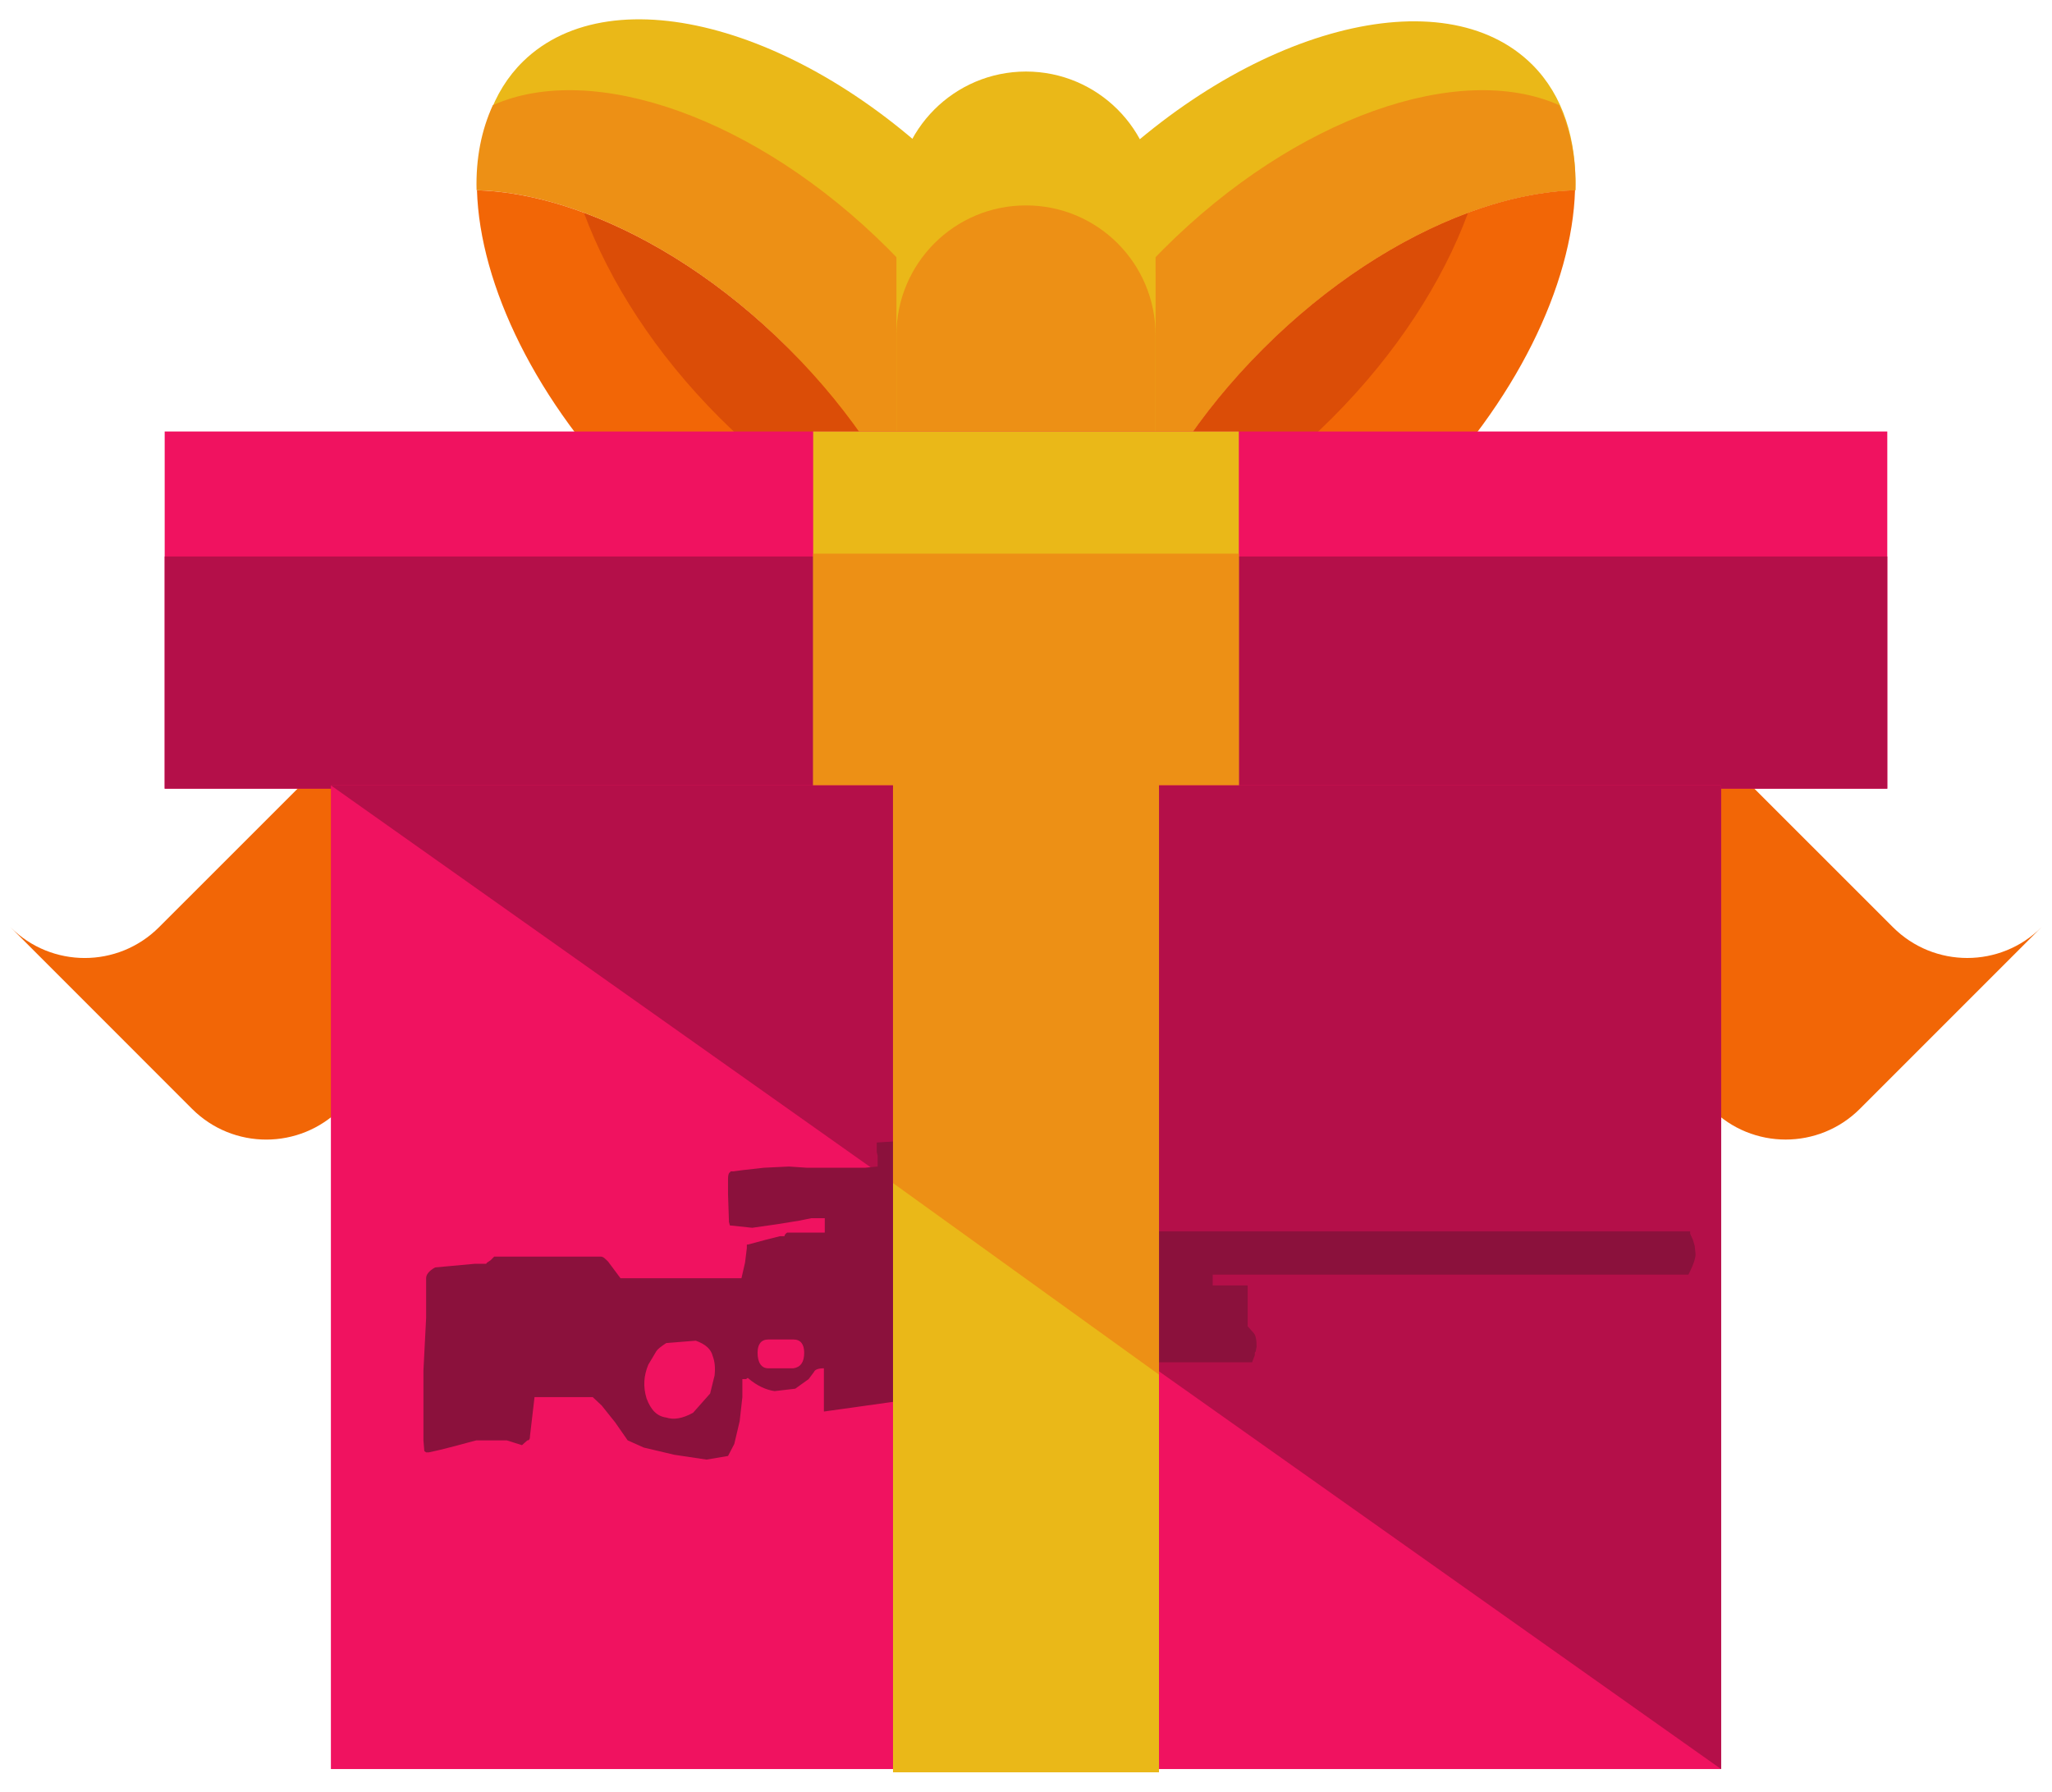 <?xml version="1.0" encoding="UTF-8" standalone="no"?>
<svg width="63px" height="55px" viewBox="0 0 63 55" version="1.1" xmlns="http://www.w3.org/2000/svg" xmlns:xlink="http://www.w3.org/1999/xlink">
    <!-- Generator: Sketch 45.2 (43514) - http://www.bohemiancoding.com/sketch -->
    <title>upgradeGift</title>
    <desc>Created with Sketch.</desc>
    <defs></defs>
    <g id="Page-1" stroke="none" stroke-width="1" fill="none" fill-rule="evenodd">
        <g id="upgradeGift" fill-rule="nonzero">
            <g id="Group">
                <path d="M16.093,21.824 C14.833,20.562 12.788,20.562 11.529,21.824 L9.452,23.9 L9.45,23.898 L4.884,28.462 C3.624,29.724 1.579,29.726 0.32,28.462 L5.894,34.038 C7.154,35.3 9.199,35.298 10.458,34.036 L12.532,31.962 L12.534,31.962 L17.1,27.396 C18.36,26.136 20.405,26.136 21.666,27.398 L16.093,21.824 Z" id="Shape" fill="#F26606"></path>
                <path d="M46.907,21.824 C48.167,20.562 50.21,20.562 51.471,21.822 L53.547,23.9 L53.549,23.898 L58.115,28.462 C59.375,29.724 61.42,29.724 62.679,28.462 L57.105,34.036 C55.845,35.298 53.8,35.298 52.541,34.036 L53.215,34.714 L53.215,34.714 L45.899,27.398 C44.637,26.136 42.592,26.136 41.333,27.398 L46.907,21.824 Z" id="Shape" fill="#F26606"></path>
                <path d="M29.45,5.602 C24.82,0.853 18.827,-0.813 16.062,1.883 C15.103,2.82 14.667,4.166 14.691,5.716 C17.598,5.835 21.195,7.607 24.214,10.706 C27.235,13.803 28.916,17.444 28.961,20.353 C30.509,20.415 31.866,20.017 32.827,19.08 C35.591,16.383 34.079,10.35 29.45,5.602 Z" id="Shape" fill="#EAB818"></path>
                <path d="M15.132,3.228 C14.78,3.994 14.605,4.869 14.632,5.839 C17.54,5.921 21.159,7.648 24.218,10.708 C27.279,13.767 29.005,17.386 29.087,20.294 C30.056,20.321 30.933,20.144 31.696,19.794 C33.059,16.737 31.331,11.698 27.278,7.646 C23.225,3.594 18.188,1.865 15.132,3.228 Z" id="Shape" fill="#ED9015"></path>
                <path d="M24.218,10.708 C21.163,7.651 17.55,5.925 14.644,5.841 C14.732,8.745 16.458,12.357 19.513,15.413 C22.568,18.468 26.181,20.194 29.085,20.282 C29.001,17.376 27.274,13.763 24.218,10.708 Z" id="Shape" fill="#F26606"></path>
                <path d="M17.931,6.541 C18.71,8.643 20.12,10.852 22.097,12.828 C24.076,14.807 26.285,16.217 28.388,16.996 C27.605,14.894 26.197,12.685 24.218,10.709 C22.241,8.73 20.032,7.32 17.931,6.541 Z" id="Shape" fill="#DB4D07"></path>
                <path d="M33.612,5.537 C38.301,0.849 44.315,-0.74 47.048,1.99 C47.995,2.939 48.411,4.291 48.368,5.84 C45.458,5.922 41.841,7.649 38.782,10.709 C35.723,13.768 33.995,17.387 33.913,20.295 C32.362,20.338 31.013,19.92 30.065,18.973 C27.335,16.242 28.921,10.228 33.612,5.537 Z" id="Shape" fill="#EAB818"></path>
                <path d="M47.868,3.228 C48.218,3.994 48.395,4.871 48.368,5.839 C45.458,5.921 41.841,7.648 38.782,10.708 C35.723,13.767 33.995,17.386 33.913,20.294 C32.944,20.321 32.067,20.144 31.304,19.794 C29.939,16.737 31.669,11.698 35.722,7.646 C39.775,3.594 44.812,1.865 47.868,3.228 Z" id="Shape" fill="#ED9015"></path>
                <path d="M38.782,10.708 C41.837,7.651 45.45,5.925 48.356,5.839 C48.27,8.745 46.542,12.357 43.487,15.413 C40.432,18.468 36.819,20.194 33.913,20.28 C33.999,17.376 35.726,13.763 38.782,10.708 Z" id="Shape" fill="#F26606"></path>
                <path d="M45.069,6.541 C44.292,8.643 42.878,10.852 40.903,12.828 C38.924,14.807 36.715,16.215 34.614,16.996 C35.395,14.894 36.803,12.685 38.782,10.709 C40.759,8.732 42.968,7.32 45.069,6.541 Z" id="Shape" fill="#DB4D07"></path>
                <path d="M35.479,18.183 C35.479,20.382 33.696,22.162 31.499,22.162 L31.499,22.162 C29.302,22.164 27.522,20.383 27.522,18.185 L27.522,6.175 C27.522,3.978 29.301,2.198 31.499,2.196 L31.499,2.196 C33.696,2.196 35.479,3.977 35.478,6.175 L35.479,18.183 Z" id="Shape" fill="#EAB818"></path>
                <path d="M31.499,6.306 C29.302,6.304 27.522,8.087 27.522,10.285 L27.522,18.185 C27.522,20.382 29.301,22.164 31.499,22.162 C33.696,22.162 35.479,20.383 35.479,18.183 L35.477,10.285 C35.479,8.085 33.696,6.304 31.499,6.306 Z" id="Shape" fill="#ED9015"></path>
            </g>
            <g id="Group" transform="translate(5, 13)">
                <rect id="Rectangle-path" fill="#F01260" x="0.056" y="0.246" width="52.887" height="10.965"></rect>
                <rect id="Rectangle-path" fill="#B40F49" x="0.056" y="4.083" width="52.887" height="7.127"></rect>
                <rect id="Rectangle-path" fill="#EAB818" x="19.966" y="0.246" width="13.068" height="10.965"></rect>
                <rect id="Rectangle-path" fill="#ED9015" x="19.966" y="3.996" width="13.068" height="7.215"></rect>
            </g>
            <g id="Group" transform="translate(10, 23.9)">
                <rect id="Rectangle-path" fill="#F01260" x="0.159" y="0.21" width="42.682" height="30.197"></rect>
                <polygon id="Shape" fill="#B40F49" points="0.159 0.21 42.841 30.408 42.841 0.21"></polygon>
            </g>
            <g id="awp" transform="translate(13, 35)" fill="#8B113C">
                <path d="M38.892,2.876 L38.975,3.06 L39.03,3.244 L39.057,3.502 C39.057,3.613 39.002,3.797 38.892,4.018 L38.837,4.129 L24.232,4.129 L24.232,4.461 L25.305,4.461 L25.305,5.714 L25.47,5.899 C25.552,5.972 25.58,6.12 25.58,6.341 L25.552,6.489 L25.525,6.525 L25.525,6.599 L25.442,6.82 L19.831,6.82 L19.749,7.005 L19.831,7.078 L19.914,7.189 L19.831,7.484 L19.281,7.484 L19.226,7.373 L19.034,6.82 C18.951,6.525 18.923,6.304 19.006,6.12 C19.006,5.972 19.061,5.899 19.171,5.899 L19.226,5.899 C19.446,5.899 19.584,5.936 19.639,6.046 C19.776,6.046 19.914,6.009 20.106,5.899 L17.438,5.862 L17.081,6.009 L16.448,6.23 L15.788,6.452 C15.595,6.525 15.485,6.562 15.458,6.599 L15.458,7.889 L12.295,8.332 L12.295,7.005 C12.13,7.005 12.02,7.042 11.992,7.115 L11.827,7.336 L11.415,7.631 L10.782,7.705 C10.534,7.668 10.259,7.558 9.957,7.3 L9.902,7.336 L9.792,7.336 L9.792,7.889 L9.709,8.627 L9.544,9.327 L9.352,9.696 L8.692,9.807 L7.701,9.659 L6.766,9.438 L6.271,9.217 L5.886,8.664 L5.474,8.148 L5.198,7.889 L3.411,7.889 L3.273,9.069 C3.273,9.18 3.246,9.217 3.191,9.217 L3.026,9.364 L2.558,9.217 L1.623,9.217 L1.348,9.29 L0.935,9.401 L0.495,9.512 L0.165,9.585 L0.083,9.585 L0.028,9.548 L0,9.217 L0,7.078 L0.083,5.456 L0.083,4.24 C0.083,4.129 0.165,4.018 0.358,3.908 L1.568,3.797 L1.925,3.797 L1.953,3.76 L2.008,3.724 L2.063,3.687 L2.173,3.576 L5.446,3.576 C5.529,3.576 5.584,3.65 5.666,3.724 L6.051,4.24 L9.764,4.24 L9.874,3.76 L9.929,3.318 L9.929,3.207 L9.957,3.207 L10.507,3.06 L10.947,2.949 L11.085,2.949 C11.085,2.912 11.112,2.876 11.167,2.839 L12.322,2.839 L12.322,2.396 L11.91,2.396 L11.552,2.47 L10.865,2.581 L10.094,2.691 L9.407,2.618 L9.379,2.507 L9.379,2.47 L9.352,1.659 L9.352,1.18 C9.352,1.069 9.379,0.995 9.407,0.995 L9.434,0.959 L9.517,0.959 L9.792,0.922 L10.452,0.848 L11.222,0.811 L11.772,0.848 L13.56,0.848 L13.945,0.811 L13.945,0.479 L13.918,0.369 L13.918,0.074 L15.073,0 L15.21,0.516 L15.183,0.553 C15.155,0.59 15.128,0.627 15.073,0.627 L15.073,0.737 L17.053,0.737 L17.713,0.59 L18.621,0.442 L19.474,0.369 L19.941,0.442 L19.996,0.479 L20.024,2.581 L19.941,2.581 L17.246,2.359 L17.246,2.433 L16.861,2.323 L16.2,2.359 L16.2,2.802 L38.892,2.802 L38.892,2.876 M11.69,6.525 C11.69,6.267 11.58,6.12 11.36,6.12 L10.589,6.12 C10.369,6.12 10.259,6.267 10.259,6.525 C10.259,6.82 10.369,7.005 10.589,7.005 L11.36,7.005 C11.58,6.968 11.69,6.82 11.69,6.525 M7.454,8.516 C7.674,8.59 7.949,8.553 8.279,8.369 L8.802,7.779 L8.939,7.226 C8.967,6.968 8.939,6.783 8.884,6.636 C8.829,6.415 8.664,6.267 8.362,6.157 L7.454,6.23 C7.289,6.341 7.179,6.415 7.124,6.525 L6.904,6.894 C6.766,7.226 6.739,7.558 6.849,7.926 C6.986,8.295 7.179,8.479 7.454,8.516" id="Shape"></path>
            </g>
            <rect id="Rectangle-path" fill="#EAB818" x="27.417" y="24.21" width="8.166" height="30.197"></rect>
            <polygon id="Shape" fill="#ED9015" points="35.583 42.199 35.583 23.9 27.417 23.9 27.417 36.319"></polygon>
        </g>
    </g>
</svg>